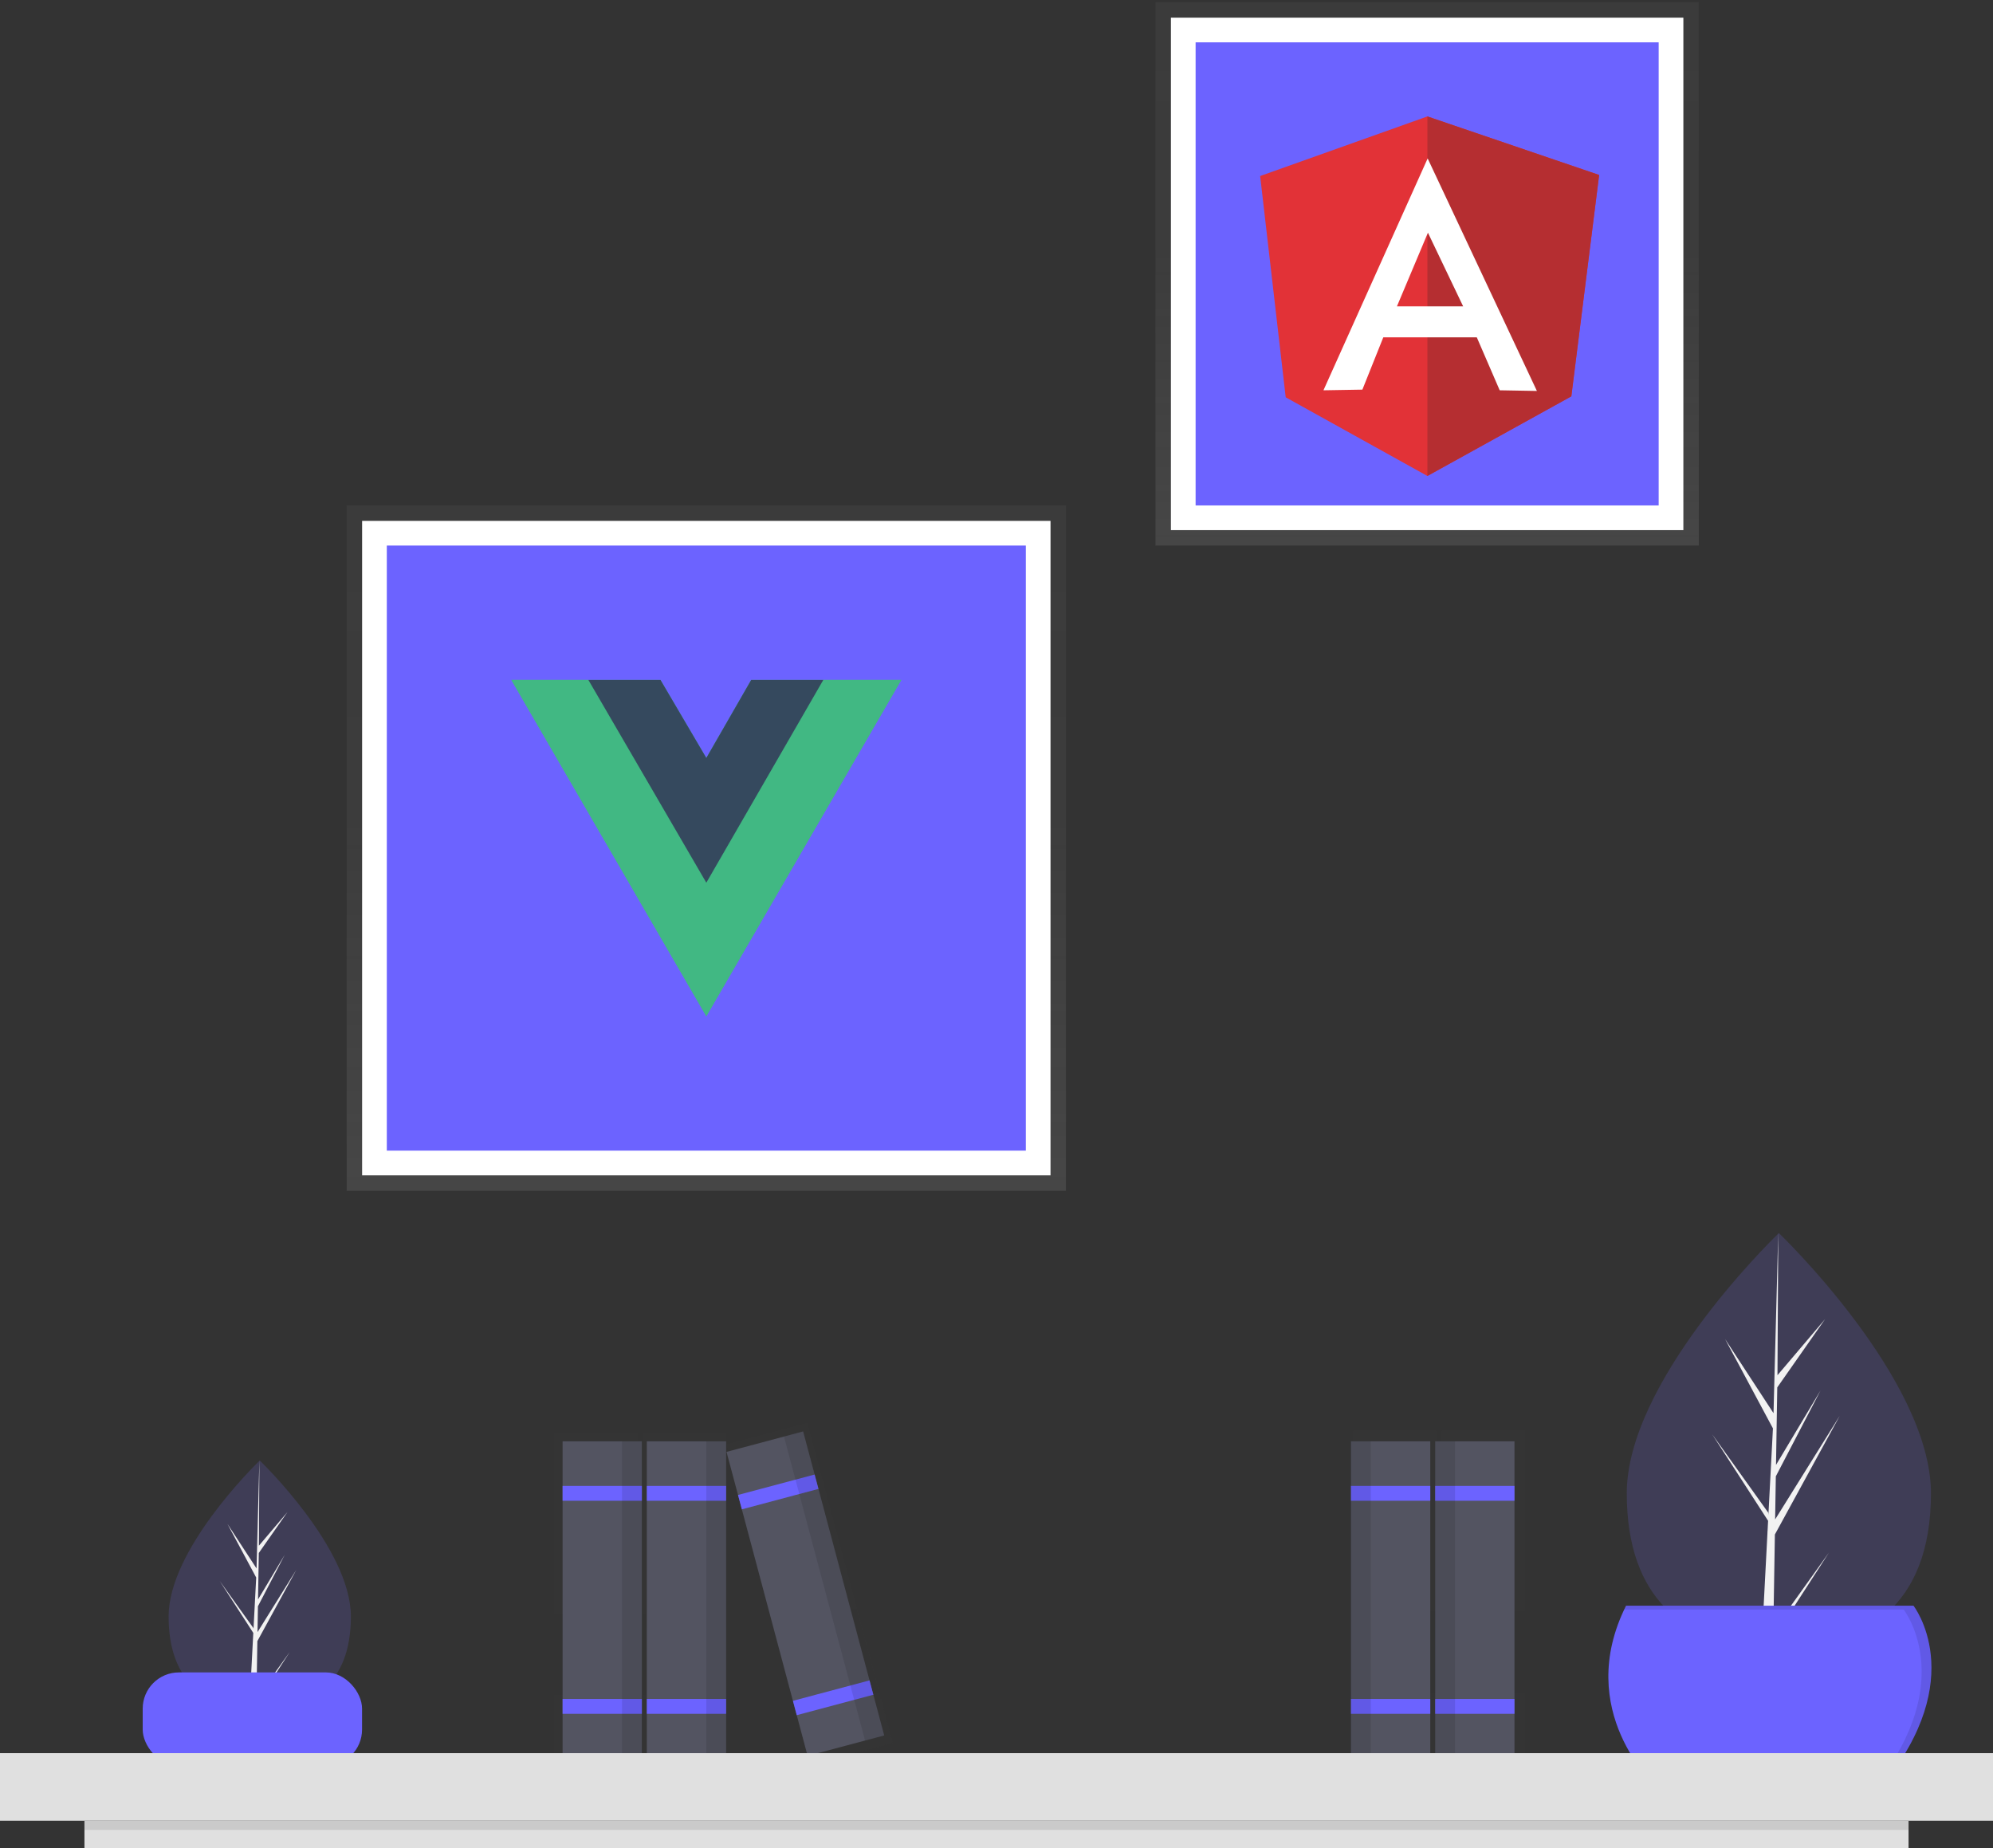<svg id="e8aabfee-d00f-44c0-b6f7-c40294f8dfa6" data-name="Layer 1" xmlns="http://www.w3.org/2000/svg" xmlns:xlink="http://www.w3.org/1999/xlink" width="787.169" height="730" viewBox="0 0 787.169 730">
  <rect x="0" y="0" width="787.169" height="730" fill="#333333" stroke="none"/>
  <defs>
    <linearGradient id="a3c4672e-2259-4d6c-8c24-5949363a8af1" x1="278.973" y1="470.295" x2="278.973" y2="199.617" gradientUnits="userSpaceOnUse">
      <stop offset="0" stop-color="gray" stop-opacity="0.25"/>
      <stop offset="0.535" stop-color="gray" stop-opacity="0.12"/>
      <stop offset="1" stop-color="gray" stop-opacity="0.1"/>
      </linearGradient>
    <linearGradient id="acf699b8-10e6-407b-86e3-0f7f8fa4bdb6" x1="191.795" y1="163.039" x2="191.795" y2="0" xlink:href="#a3c4672e-2259-4d6c-8c24-5949363a8af1"/>
      <linearGradient id="b28a1e8f-be05-408d-a6f5-6fd2e5b0337f" x1="563.673" y1="215.467" x2="563.673" y2="0.876" xlink:href="#a3c4672e-2259-4d6c-8c24-5949363a8af1"/>
      <linearGradient id="f1fc4b36-2829-4464-83b0-fd2af5b19fd6" x1="639.878" y1="470.295" x2="639.878" y2="255.703" xlink:href="#a3c4672e-2259-4d6c-8c24-5949363a8af1"/>
      <linearGradient id="bb60ebe1-81e2-422a-a970-aa43062904da" x1="453.701" y1="780.902" x2="453.701" y2="650.043" gradientTransform="matrix(-1, 0, 0, 1, 1039.585, -85)" xlink:href="#a3c4672e-2259-4d6c-8c24-5949363a8af1"/>
      <linearGradient id="a1b2f907-b002-48c8-973d-a12b277f13d1" x1="488.734" y1="780.902" x2="488.734" y2="650.043" gradientTransform="matrix(-1, 0, 0, 1, 1039.585, -85)" xlink:href="#a3c4672e-2259-4d6c-8c24-5949363a8af1"/>
      <linearGradient id="a8136d5f-4c26-4562-977f-ea29024932d1" x1="235.319" y1="696.902" x2="235.319" y2="566.043" xlink:href="#a3c4672e-2259-4d6c-8c24-5949363a8af1"/>
      <linearGradient id="eaaf4b84-3353-429f-a894-84d4b3cd89b7" x1="270.352" y1="696.902" x2="270.352" y2="566.043" xlink:href="#a3c4672e-2259-4d6c-8c24-5949363a8af1"/>
      <linearGradient id="fa1ca12c-a5d3-4b88-b665-ae3e1db189da" x1="319.81" y1="696.88" x2="319.81" y2="561.944" xlink:href="#a3c4672e-2259-4d6c-8c24-5949363a8af1"/>
    </defs>
    <title>JavaScript frameworks</title>
    <path d="M969.076,674.787c0,45.239-26.894,61.036-60.068,61.036-.772,0-1.541-.008-2.304-.029-1.536-.033-3.06-.1-4.563-.209-29.942-2.117-53.204-18.728-53.204-60.799,0-43.535,55.626-98.472,59.822-102.551l.008-.004c.159-.159.242-.238.242-.238S969.076,629.544,969.076,674.787Z" transform="translate(-206.415 -85)" fill="#3f3d56"/>
    <path d="M906.817,728.902,928.789,698.204l-22.027,34.067-.058,3.524c-1.536-.033-3.06-.1-4.563-.209l2.367-45.26-.017-.351.042-.067.221-4.275L882.673,651.479l22.148,30.948.054.906,1.791-34.196-18.904-35.29,19.133,29.282,1.862-70.893.008-.242v.238l-.309,55.906,18.816-22.164-18.895,26.978-.497,30.618,17.572-29.383L907.806,668.078l-.276,17.021,25.508-40.901-25.604,46.842Z" transform="translate(-206.415 -85)" fill="#f2f2f2"/>
    <path d="M345,723.419c0,27.107-16.115,36.573-35.993,36.573-.463,0-.923-.005-1.381-.018-.921-.02-1.834-.06-2.734-.125-17.941-1.268-31.88-11.222-31.88-36.43,0-26.086,33.331-59.004,35.845-61.448l.005-.003c.095-.095.145-.143.145-.143S345,696.31,345,723.419Z" transform="translate(-206.415 -85)" fill="#3f3d56"/>
    <path d="M307.694,755.844l13.166-18.394-13.198,20.413-.035,2.111c-.921-.02-1.834-.06-2.734-.125l1.418-27.119-.01-.21.025-.04.133-2.562-13.231-20.465,13.271,18.544.033.543,1.073-20.49L296.277,686.904l11.465,17.546,1.116-42.479.005-.145v.143l-.185,33.498,11.275-13.281-11.322,16.165-.298,18.346,10.529-17.606L308.287,719.399l-.165,10.199L323.406,705.09,308.064,733.158Z" transform="translate(-206.415 -85)" fill="#f2f2f2"/>
    <rect x="136.928" y="199.617" width="284.09" height="270.678" fill="url(#a3c4672e-2259-4d6c-8c24-5949363a8af1)"/>
    <rect x="143.024" y="205.713" width="271.898" height="258.486" fill="#fff"/>
    <rect x="152.779" y="215.467" width="252.389" height="238.977" fill="#6c63ff"/>
    <path d="M531.584,353.55h30.797L485.388,486.362,408.396,353.55h58.899l18.093,30.797,17.708-30.797Z" transform="translate(-206.415 -85)" fill="#41b883"/>
    <path d="M408.396,353.55,485.388,486.362l76.993-132.812H531.584l-46.196,79.687-46.581-79.687Z" transform="translate(-206.415 -85)" fill="#41b883"/>
    <path d="M438.808,353.55l46.581,80.072,46.196-80.072h-28.487l-17.708,30.797-18.093-30.797Z" transform="translate(-206.415 -85)" fill="#35495e"/>
    <rect x="456.377" y="0.876" width="214.592" height="214.592" fill="url(#b28a1e8f-be05-408d-a6f5-6fd2e5b0337f)"/>
    <rect x="462.474" y="6.972" width="202.399" height="202.399" fill="#fff"/>
    <rect x="472.228" y="16.726" width="182.891" height="182.891" fill="#6c63ff"/>
    <path d="M704.136,154.523l66.053-23.535,67.832,23.116-10.983,87.392-56.849,31.484-55.96-31.066Z" transform="translate(-206.415 -85)" fill="#e23237"/>
    <path d="M838.021,154.105l-67.832-23.116v141.992l56.849-31.432,10.983-87.444Z" transform="translate(-206.415 -85)" fill="#b52e31"/>
    <path d="M770.294,147.568l-41.159,91.576,15.376-.261,8.264-20.659h36.923l9.048,20.92,14.696.261-43.147-91.837Zm.105,29.34,13.911,29.078H758.16l12.239-29.078Z" transform="translate(-206.415 -85)" fill="#fff"/>
   
    
    <g opacity="0.7">
      <g opacity="0.1">
        <polygon points="602.37 565.043 602.37 583.59 602.37 589.773 602.37 672.203 602.37 678.386 602.37 695.902 577.64 695.902 569.397 695.902 569.397 678.386 569.397  672.203 569.397 589.773 569.397 583.59 569.397 565.043 577.64 565.043 602.37 565.043" fill="url(#bb60ebe1-81e2-422a-a970-aa43062904da)"/>
      </g>
      <g opacity="0.1">
        <polygon points="567.337 565.043 567.337 583.59 567.337 589.773 567.337 672.203 567.337 678.386 567.337 695.902 542.607 695.902 534.364 695.902 534.364 678.386   534.364 672.203 534.364 589.773 534.364 583.59 534.364 565.043 542.607 565.043 567.337 565.043" fill="url(#a1b2f907-b002-48c8-973d-a12b277f13d1)"/>
      </g>
    </g>
    <rect x="56.364" y="660.516" width="86.635" height="36.866" rx="14.297" fill="#6c63ff"/>
      <g opacity="0.7">
        <g opacity="0.1">
          <polygon points="218.832 566.043 218.832 584.59 218.832 590.773 218.832 673.203 218.832 679.386 218.832 696.902 243.562 696.902 251.805 696.902 251.805 679.386 251.805 673.203 251.805 590.773 251.805 584.59 251.805 566.043 243.562 566.043 218.832 566.043" fill="url(#a8136d5f-4c26-4562-977f-ea29024932d1)"/>
        </g>
      <g opacity="0.1">
        <polygon points="253.866 566.043 253.866 584.59 253.866 590.773 253.866 673.203 253.866 679.386 253.866 696.902 278.595 696.902 286.838 696.902 286.838 679.386 286.838 673.203 286.838 590.773 286.838 584.59 286.838 566.043 278.595 566.043 253.866 566.043" fill="url(#eaaf4b84-3353-429f-a894-84d4b3cd89b7)"/>
      </g>
      <g opacity="0.1">
        <polygon points="352.601 688.383 325.251 585.838 325.251 585.838 323.658 579.865 323.658 579.865 318.878 561.944 287.019 570.441 291.799 588.362 291.799 588.362 293.068 593.119 314.635 673.982 314.635 673.982 316.228 679.955 316.228 679.955 320.742 696.88 352.601 688.383" fill="url(#fa1ca12c-a5d3-4b88-b665-ae3e1db189da)"/>
      </g>
    </g>
    <rect x="222.207" y="569.241" width="31.309" height="124.256" fill="#535461"/>
    <rect x="222.207" y="586.853" width="31.309" height="5.87" fill="#6c63ff"/>
    <rect x="222.207" y="670.994" width="31.309" height="5.87" fill="#6c63ff"/>
    <rect x="245.689" y="569.241" width="7.827" height="124.256" opacity="0.1"/>
    <rect x="255.473" y="569.241" width="31.309" height="124.256" fill="#535461"/>
    <rect x="255.473" y="586.853" width="31.309" height="5.87" fill="#6c63ff"/>
    <rect x="255.473" y="670.994" width="31.309" height="5.87" fill="#6c63ff"/>
    <rect x="278.954" y="569.241" width="7.827" height="124.256" opacity="0.1"/>
    <rect x="508.851" y="652.285" width="31.309" height="124.256" transform="translate(-372.808 74.299) rotate(-14.934)" fill="#535461"/>
    <rect x="498.135" y="671.3" width="31.309" height="5.87" transform="translate(-362.816 70.18) rotate(-14.934)" fill="#6c63ff"/>
    <rect x="519.819" y="752.6" width="31.309" height="5.87" transform="translate(-383.035 78.514) rotate(-14.934)" fill="#6c63ff"/>
    <rect x="531.936" y="649.259" width="7.827" height="124.256" transform="translate(-371.645 77.12) rotate(-14.934)" opacity="0.1"/>
    <rect x="773.279" y="654.241" width="31.309" height="124.256" transform="translate(1371.451 1347.739) rotate(-180)" fill="#535461"/>
    <rect x="773.279" y="671.853" width="31.309" height="5.87" transform="translate(1371.451 1264.575) rotate(-180)" fill="#6c63ff"/>
    <rect x="773.279" y="755.994" width="31.309" height="5.87" transform="translate(1371.451 1432.859) rotate(-180)" fill="#6c63ff"/>
    <rect x="773.279" y="654.241" width="7.827" height="124.256" transform="translate(1347.97 1347.739) rotate(-180)" opacity="0.1"/>
    <rect x="740.014" y="654.241" width="31.309" height="124.256" transform="translate(1304.921 1347.739) rotate(-180)" fill="#535461"/>
    <rect x="740.014" y="671.853" width="31.309" height="5.87" transform="translate(1304.921 1264.575) rotate(-180)" fill="#6c63ff"/>
    <rect x="740.014" y="755.994" width="31.309" height="5.87" transform="translate(1304.921 1432.859) rotate(-180)" fill="#6c63ff"/>
    <rect x="740.014" y="654.241" width="7.827" height="124.256" transform="translate(1281.439 1347.739) rotate(-180)" opacity="0.1"/>
    <path d="M848.654,719.163H962.166s22.393,28.571-12.355,71.041H860.237S827.805,760.861,848.654,719.163Z" transform="translate(-206.415 -85)"    fill="#6c63ff"/>
    <g opacity="0.1">
      <path d="M962.166,719.163H848.654c-.259.517-.503,1.031-.745,1.544H958.305s21.844,27.881-11.117,69.497h2.623C984.559,747.734,962.166,719.163,962.166,719.163Z" transform="translate(-206.415 -85)"/>
    </g>
    <rect y="692.4" width="787.169" height="26.684" fill="#e0e0e0"/>
    <rect x="33.355" y="719.084" width="720.46" height="10.916" fill="#e0e0e0"/>
    <rect x="33.355" y="719.084" width="720.46" height="3.639" opacity="0.1"/>
  </svg>